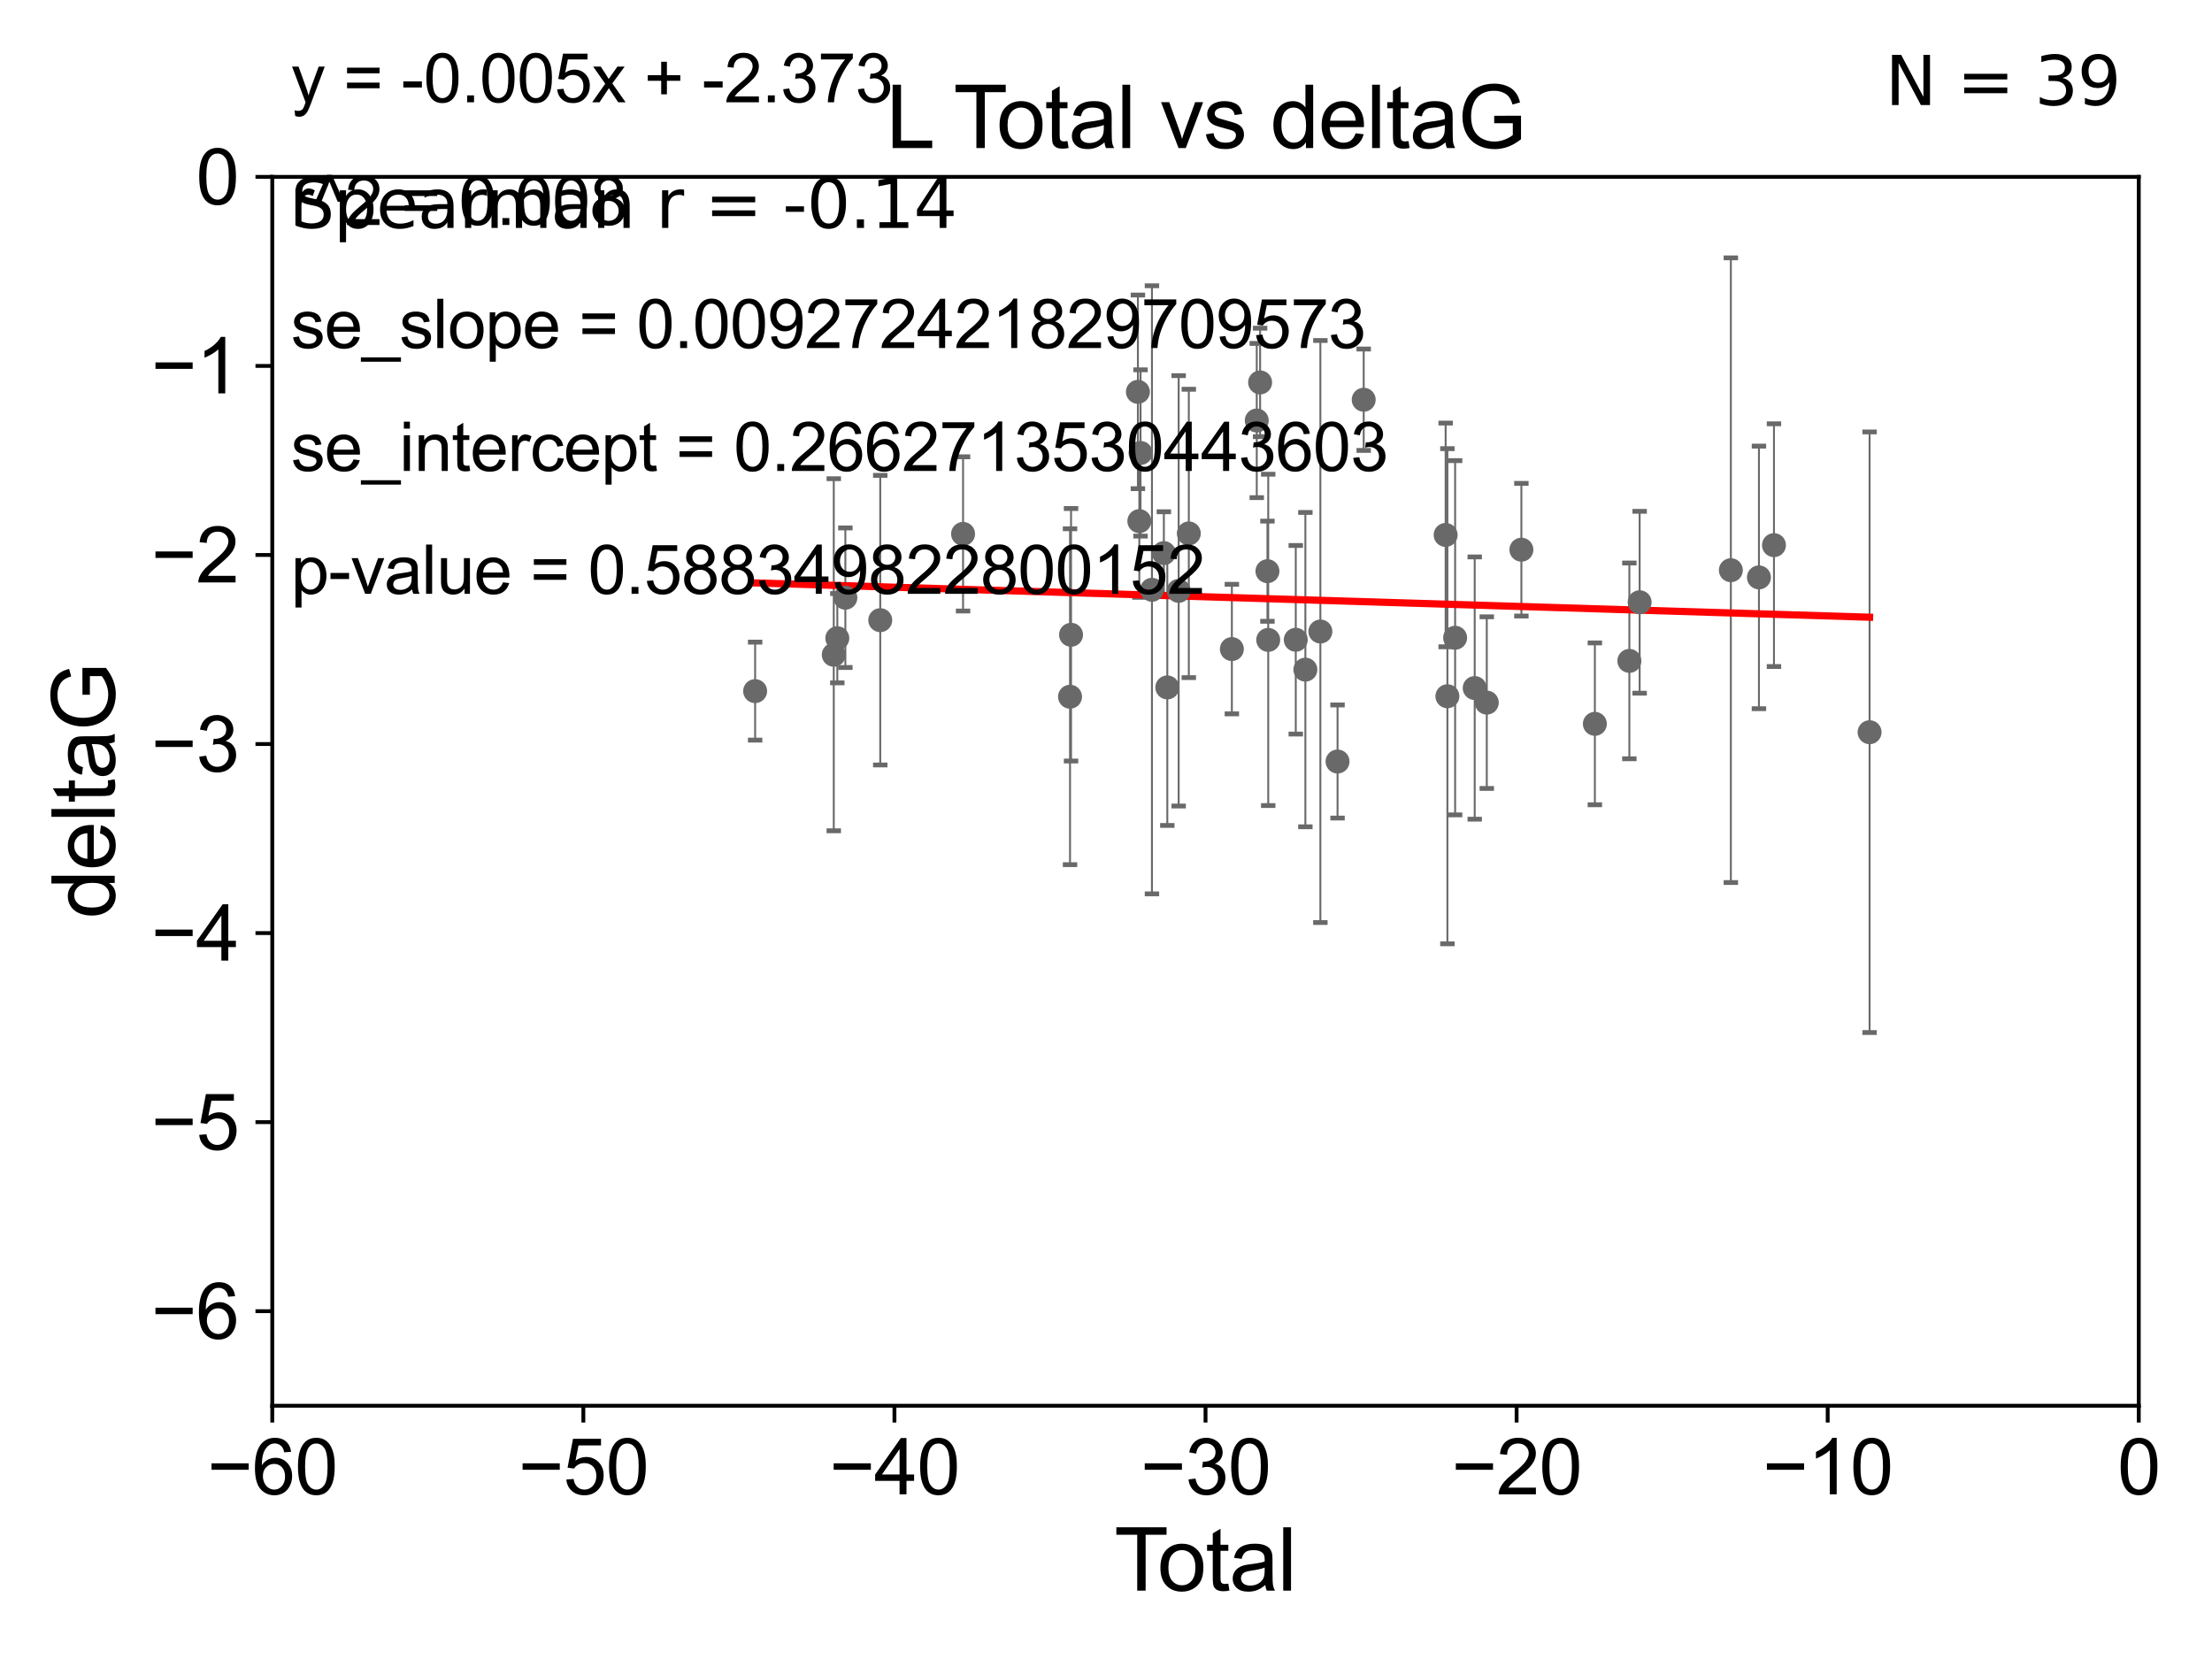 <?xml version="1.0" encoding="utf-8" standalone="no"?>
<!DOCTYPE svg PUBLIC "-//W3C//DTD SVG 1.1//EN"
  "http://www.w3.org/Graphics/SVG/1.1/DTD/svg11.dtd">
<svg xmlns:xlink="http://www.w3.org/1999/xlink" width="460.8pt" height="345.6pt" viewBox="0 0 460.8 345.6" xmlns="http://www.w3.org/2000/svg" version="1.1">
 <defs>
  <style type="text/css">*{stroke-linejoin: round; stroke-linecap: butt}</style>
 </defs>
 <g id="figure_1">
  <g id="patch_1">
   <path d="M 0 345.6 
L 460.8 345.6 
L 460.8 0 
L 0 0 
z
" style="fill: #ffffff"/>
  </g>
  <g id="axes_1">
   <g id="patch_2">
    <path d="M 56.72 292.84 
L 445.545 292.84 
L 445.545 36.842 
L 56.72 36.842 
z
" style="fill: #ffffff"/>
   </g>
   <g id="PathCollection_1">
    <defs>
     <path id="m2ae5350874" d="M 0 1.118 
C 0.297 1.118 0.581 1 0.791 0.791 
C 1 0.581 1.118 0.297 1.118 0 
C 1.118 -0.297 1 -0.581 0.791 -0.791 
C 0.581 -1 0.297 -1.118 0 -1.118 
C -0.297 -1.118 -0.581 -1 -0.791 -0.791 
C -1 -0.581 -1.118 -0.297 -1.118 0 
C -1.118 0.297 -1 0.581 -0.791 0.791 
C -0.581 1 -0.297 1.118 0 1.118 
z
" style="stroke: #696969"/>
    </defs>
    <g clip-path="url(#pb205d17ed0)">
     <use xlink:href="#m2ae5350874" x="157.308" y="143.973" style="fill: #696969; stroke: #696969"/>
     <use xlink:href="#m2ae5350874" x="173.688" y="136.396" style="fill: #696969; stroke: #696969"/>
     <use xlink:href="#m2ae5350874" x="174.428" y="132.951" style="fill: #696969; stroke: #696969"/>
     <use xlink:href="#m2ae5350874" x="176.105" y="124.516" style="fill: #696969; stroke: #696969"/>
     <use xlink:href="#m2ae5350874" x="183.372" y="129.194" style="fill: #696969; stroke: #696969"/>
     <use xlink:href="#m2ae5350874" x="200.623" y="111.222" style="fill: #696969; stroke: #696969"/>
     <use xlink:href="#m2ae5350874" x="222.907" y="145.14" style="fill: #696969; stroke: #696969"/>
     <use xlink:href="#m2ae5350874" x="223.118" y="132.235" style="fill: #696969; stroke: #696969"/>
     <use xlink:href="#m2ae5350874" x="237.045" y="81.629" style="fill: #696969; stroke: #696969"/>
     <use xlink:href="#m2ae5350874" x="237.343" y="108.561" style="fill: #696969; stroke: #696969"/>
     <use xlink:href="#m2ae5350874" x="237.594" y="94.36" style="fill: #696969; stroke: #696969"/>
     <use xlink:href="#m2ae5350874" x="239.973" y="122.865" style="fill: #696969; stroke: #696969"/>
     <use xlink:href="#m2ae5350874" x="242.452" y="115.224" style="fill: #696969; stroke: #696969"/>
     <use xlink:href="#m2ae5350874" x="243.172" y="143.203" style="fill: #696969; stroke: #696969"/>
     <use xlink:href="#m2ae5350874" x="245.537" y="123.086" style="fill: #696969; stroke: #696969"/>
     <use xlink:href="#m2ae5350874" x="247.651" y="111.123" style="fill: #696969; stroke: #696969"/>
     <use xlink:href="#m2ae5350874" x="256.621" y="135.214" style="fill: #696969; stroke: #696969"/>
     <use xlink:href="#m2ae5350874" x="261.805" y="87.602" style="fill: #696969; stroke: #696969"/>
     <use xlink:href="#m2ae5350874" x="262.505" y="79.666" style="fill: #696969; stroke: #696969"/>
     <use xlink:href="#m2ae5350874" x="264.03" y="118.992" style="fill: #696969; stroke: #696969"/>
     <use xlink:href="#m2ae5350874" x="264.194" y="133.304" style="fill: #696969; stroke: #696969"/>
     <use xlink:href="#m2ae5350874" x="269.932" y="133.276" style="fill: #696969; stroke: #696969"/>
     <use xlink:href="#m2ae5350874" x="271.934" y="139.496" style="fill: #696969; stroke: #696969"/>
     <use xlink:href="#m2ae5350874" x="275.059" y="131.555" style="fill: #696969; stroke: #696969"/>
     <use xlink:href="#m2ae5350874" x="278.635" y="158.636" style="fill: #696969; stroke: #696969"/>
     <use xlink:href="#m2ae5350874" x="284.084" y="83.271" style="fill: #696969; stroke: #696969"/>
     <use xlink:href="#m2ae5350874" x="301.154" y="111.437" style="fill: #696969; stroke: #696969"/>
     <use xlink:href="#m2ae5350874" x="301.521" y="145.041" style="fill: #696969; stroke: #696969"/>
     <use xlink:href="#m2ae5350874" x="303.131" y="132.856" style="fill: #696969; stroke: #696969"/>
     <use xlink:href="#m2ae5350874" x="307.209" y="143.333" style="fill: #696969; stroke: #696969"/>
     <use xlink:href="#m2ae5350874" x="309.726" y="146.367" style="fill: #696969; stroke: #696969"/>
     <use xlink:href="#m2ae5350874" x="316.933" y="114.51" style="fill: #696969; stroke: #696969"/>
     <use xlink:href="#m2ae5350874" x="332.239" y="150.79" style="fill: #696969; stroke: #696969"/>
     <use xlink:href="#m2ae5350874" x="339.426" y="137.675" style="fill: #696969; stroke: #696969"/>
     <use xlink:href="#m2ae5350874" x="341.568" y="125.461" style="fill: #696969; stroke: #696969"/>
     <use xlink:href="#m2ae5350874" x="360.567" y="118.783" style="fill: #696969; stroke: #696969"/>
     <use xlink:href="#m2ae5350874" x="366.421" y="120.283" style="fill: #696969; stroke: #696969"/>
     <use xlink:href="#m2ae5350874" x="369.551" y="113.563" style="fill: #696969; stroke: #696969"/>
     <use xlink:href="#m2ae5350874" x="389.47" y="152.536" style="fill: #696969; stroke: #696969"/>
    </g>
   </g>
   <g id="matplotlib.axis_1">
    <g id="xtick_1">
     <g id="line2d_1">
      <defs>
       <path id="m65d1e5fbfc" d="M 0 0 
L 0 3.5 
" style="stroke: #000000; stroke-width: 0.8"/>
      </defs>
      <g>
       <use xlink:href="#m65d1e5fbfc" x="56.72" y="292.84" style="stroke: #000000; stroke-width: 0.8"/>
      </g>
     </g>
     <g id="text_1">
      <!-- −60 -->
      <g transform="translate(43.15 311.293)scale(0.16 -0.16)">
       <defs>
        <path id="ArialMT-2212" d="M 3381 1997 
L 356 1997 
L 356 2522 
L 3381 2522 
L 3381 1997 
z
" transform="scale(0.016)"/>
        <path id="ArialMT-36" d="M 3184 3459 
L 2625 3416 
Q 2550 3747 2413 3897 
Q 2184 4138 1850 4138 
Q 1581 4138 1378 3988 
Q 1113 3794 959 3422 
Q 806 3050 800 2363 
Q 1003 2672 1297 2822 
Q 1591 2972 1913 2972 
Q 2475 2972 2870 2558 
Q 3266 2144 3266 1488 
Q 3266 1056 3080 686 
Q 2894 316 2569 119 
Q 2244 -78 1831 -78 
Q 1128 -78 684 439 
Q 241 956 241 2144 
Q 241 3472 731 4075 
Q 1159 4600 1884 4600 
Q 2425 4600 2770 4297 
Q 3116 3994 3184 3459 
z
M 888 1484 
Q 888 1194 1011 928 
Q 1134 663 1356 523 
Q 1578 384 1822 384 
Q 2178 384 2434 671 
Q 2691 959 2691 1453 
Q 2691 1928 2437 2201 
Q 2184 2475 1800 2475 
Q 1419 2475 1153 2201 
Q 888 1928 888 1484 
z
" transform="scale(0.016)"/>
        <path id="ArialMT-30" d="M 266 2259 
Q 266 3072 433 3567 
Q 600 4063 929 4331 
Q 1259 4600 1759 4600 
Q 2128 4600 2406 4451 
Q 2684 4303 2865 4023 
Q 3047 3744 3150 3342 
Q 3253 2941 3253 2259 
Q 3253 1453 3087 958 
Q 2922 463 2592 192 
Q 2263 -78 1759 -78 
Q 1097 -78 719 397 
Q 266 969 266 2259 
z
M 844 2259 
Q 844 1131 1108 757 
Q 1372 384 1759 384 
Q 2147 384 2411 759 
Q 2675 1134 2675 2259 
Q 2675 3391 2411 3762 
Q 2147 4134 1753 4134 
Q 1366 4134 1134 3806 
Q 844 3388 844 2259 
z
" transform="scale(0.016)"/>
       </defs>
       <use xlink:href="#ArialMT-2212"/>
       <use xlink:href="#ArialMT-36" x="58.398"/>
       <use xlink:href="#ArialMT-30" x="114.014"/>
      </g>
     </g>
    </g>
    <g id="xtick_2">
     <g id="line2d_2">
      <g>
       <use xlink:href="#m65d1e5fbfc" x="121.524" y="292.84" style="stroke: #000000; stroke-width: 0.8"/>
      </g>
     </g>
     <g id="text_2">
      <!-- −50 -->
      <g transform="translate(107.954 311.293)scale(0.16 -0.16)">
       <defs>
        <path id="ArialMT-35" d="M 266 1200 
L 856 1250 
Q 922 819 1161 601 
Q 1400 384 1738 384 
Q 2144 384 2425 690 
Q 2706 997 2706 1503 
Q 2706 1984 2436 2262 
Q 2166 2541 1728 2541 
Q 1456 2541 1237 2417 
Q 1019 2294 894 2097 
L 366 2166 
L 809 4519 
L 3088 4519 
L 3088 3981 
L 1259 3981 
L 1013 2750 
Q 1425 3038 1878 3038 
Q 2478 3038 2890 2622 
Q 3303 2206 3303 1553 
Q 3303 931 2941 478 
Q 2500 -78 1738 -78 
Q 1113 -78 717 272 
Q 322 622 266 1200 
z
" transform="scale(0.016)"/>
       </defs>
       <use xlink:href="#ArialMT-2212"/>
       <use xlink:href="#ArialMT-35" x="58.398"/>
       <use xlink:href="#ArialMT-30" x="114.014"/>
      </g>
     </g>
    </g>
    <g id="xtick_3">
     <g id="line2d_3">
      <g>
       <use xlink:href="#m65d1e5fbfc" x="186.328" y="292.84" style="stroke: #000000; stroke-width: 0.8"/>
      </g>
     </g>
     <g id="text_3">
      <!-- −40 -->
      <g transform="translate(172.758 311.293)scale(0.16 -0.16)">
       <defs>
        <path id="ArialMT-34" d="M 2069 0 
L 2069 1097 
L 81 1097 
L 81 1613 
L 2172 4581 
L 2631 4581 
L 2631 1613 
L 3250 1613 
L 3250 1097 
L 2631 1097 
L 2631 0 
L 2069 0 
z
M 2069 1613 
L 2069 3678 
L 634 1613 
L 2069 1613 
z
" transform="scale(0.016)"/>
       </defs>
       <use xlink:href="#ArialMT-2212"/>
       <use xlink:href="#ArialMT-34" x="58.398"/>
       <use xlink:href="#ArialMT-30" x="114.014"/>
      </g>
     </g>
    </g>
    <g id="xtick_4">
     <g id="line2d_4">
      <g>
       <use xlink:href="#m65d1e5fbfc" x="251.132" y="292.84" style="stroke: #000000; stroke-width: 0.8"/>
      </g>
     </g>
     <g id="text_4">
      <!-- −30 -->
      <g transform="translate(237.562 311.293)scale(0.16 -0.16)">
       <defs>
        <path id="ArialMT-33" d="M 269 1209 
L 831 1284 
Q 928 806 1161 595 
Q 1394 384 1728 384 
Q 2125 384 2398 659 
Q 2672 934 2672 1341 
Q 2672 1728 2419 1979 
Q 2166 2231 1775 2231 
Q 1616 2231 1378 2169 
L 1441 2663 
Q 1497 2656 1531 2656 
Q 1891 2656 2178 2843 
Q 2466 3031 2466 3422 
Q 2466 3731 2256 3934 
Q 2047 4138 1716 4138 
Q 1388 4138 1169 3931 
Q 950 3725 888 3313 
L 325 3413 
Q 428 3978 793 4289 
Q 1159 4600 1703 4600 
Q 2078 4600 2393 4439 
Q 2709 4278 2876 4000 
Q 3044 3722 3044 3409 
Q 3044 3113 2884 2869 
Q 2725 2625 2413 2481 
Q 2819 2388 3044 2092 
Q 3269 1797 3269 1353 
Q 3269 753 2831 336 
Q 2394 -81 1725 -81 
Q 1122 -81 723 278 
Q 325 638 269 1209 
z
" transform="scale(0.016)"/>
       </defs>
       <use xlink:href="#ArialMT-2212"/>
       <use xlink:href="#ArialMT-33" x="58.398"/>
       <use xlink:href="#ArialMT-30" x="114.014"/>
      </g>
     </g>
    </g>
    <g id="xtick_5">
     <g id="line2d_5">
      <g>
       <use xlink:href="#m65d1e5fbfc" x="315.937" y="292.84" style="stroke: #000000; stroke-width: 0.8"/>
      </g>
     </g>
     <g id="text_5">
      <!-- −20 -->
      <g transform="translate(302.367 311.293)scale(0.16 -0.16)">
       <defs>
        <path id="ArialMT-32" d="M 3222 541 
L 3222 0 
L 194 0 
Q 188 203 259 391 
Q 375 700 629 1000 
Q 884 1300 1366 1694 
Q 2113 2306 2375 2664 
Q 2638 3022 2638 3341 
Q 2638 3675 2398 3904 
Q 2159 4134 1775 4134 
Q 1369 4134 1125 3890 
Q 881 3647 878 3216 
L 300 3275 
Q 359 3922 746 4261 
Q 1134 4600 1788 4600 
Q 2447 4600 2831 4234 
Q 3216 3869 3216 3328 
Q 3216 3053 3103 2787 
Q 2991 2522 2730 2228 
Q 2469 1934 1863 1422 
Q 1356 997 1212 845 
Q 1069 694 975 541 
L 3222 541 
z
" transform="scale(0.016)"/>
       </defs>
       <use xlink:href="#ArialMT-2212"/>
       <use xlink:href="#ArialMT-32" x="58.398"/>
       <use xlink:href="#ArialMT-30" x="114.014"/>
      </g>
     </g>
    </g>
    <g id="xtick_6">
     <g id="line2d_6">
      <g>
       <use xlink:href="#m65d1e5fbfc" x="380.741" y="292.84" style="stroke: #000000; stroke-width: 0.8"/>
      </g>
     </g>
     <g id="text_6">
      <!-- −10 -->
      <g transform="translate(367.171 311.293)scale(0.16 -0.16)">
       <defs>
        <path id="ArialMT-31" d="M 2384 0 
L 1822 0 
L 1822 3584 
Q 1619 3391 1289 3197 
Q 959 3003 697 2906 
L 697 3450 
Q 1169 3672 1522 3987 
Q 1875 4303 2022 4600 
L 2384 4600 
L 2384 0 
z
" transform="scale(0.016)"/>
       </defs>
       <use xlink:href="#ArialMT-2212"/>
       <use xlink:href="#ArialMT-31" x="58.398"/>
       <use xlink:href="#ArialMT-30" x="114.014"/>
      </g>
     </g>
    </g>
    <g id="xtick_7">
     <g id="line2d_7">
      <g>
       <use xlink:href="#m65d1e5fbfc" x="445.545" y="292.84" style="stroke: #000000; stroke-width: 0.8"/>
      </g>
     </g>
     <g id="text_7">
      <!-- 0 -->
      <g transform="translate(441.096 311.293)scale(0.16 -0.16)">
       <use xlink:href="#ArialMT-30"/>
      </g>
     </g>
    </g>
    <g id="text_8">
     <!-- Total -->
     <g transform="translate(232.127 331.357)scale(0.18 -0.18)">
      <defs>
       <path id="ArialMT-54" d="M 1659 0 
L 1659 4041 
L 150 4041 
L 150 4581 
L 3781 4581 
L 3781 4041 
L 2266 4041 
L 2266 0 
L 1659 0 
z
" transform="scale(0.016)"/>
       <path id="ArialMT-6f" d="M 213 1659 
Q 213 2581 725 3025 
Q 1153 3394 1769 3394 
Q 2453 3394 2887 2945 
Q 3322 2497 3322 1706 
Q 3322 1066 3130 698 
Q 2938 331 2570 128 
Q 2203 -75 1769 -75 
Q 1072 -75 642 372 
Q 213 819 213 1659 
z
M 791 1659 
Q 791 1022 1069 705 
Q 1347 388 1769 388 
Q 2188 388 2466 706 
Q 2744 1025 2744 1678 
Q 2744 2294 2464 2611 
Q 2184 2928 1769 2928 
Q 1347 2928 1069 2612 
Q 791 2297 791 1659 
z
" transform="scale(0.016)"/>
       <path id="ArialMT-74" d="M 1650 503 
L 1731 6 
Q 1494 -44 1306 -44 
Q 1000 -44 831 53 
Q 663 150 594 308 
Q 525 466 525 972 
L 525 2881 
L 113 2881 
L 113 3319 
L 525 3319 
L 525 4141 
L 1084 4478 
L 1084 3319 
L 1650 3319 
L 1650 2881 
L 1084 2881 
L 1084 941 
Q 1084 700 1114 631 
Q 1144 563 1211 522 
Q 1278 481 1403 481 
Q 1497 481 1650 503 
z
" transform="scale(0.016)"/>
       <path id="ArialMT-61" d="M 2588 409 
Q 2275 144 1986 34 
Q 1697 -75 1366 -75 
Q 819 -75 525 192 
Q 231 459 231 875 
Q 231 1119 342 1320 
Q 453 1522 633 1644 
Q 813 1766 1038 1828 
Q 1203 1872 1538 1913 
Q 2219 1994 2541 2106 
Q 2544 2222 2544 2253 
Q 2544 2597 2384 2738 
Q 2169 2928 1744 2928 
Q 1347 2928 1158 2789 
Q 969 2650 878 2297 
L 328 2372 
Q 403 2725 575 2942 
Q 747 3159 1072 3276 
Q 1397 3394 1825 3394 
Q 2250 3394 2515 3294 
Q 2781 3194 2906 3042 
Q 3031 2891 3081 2659 
Q 3109 2516 3109 2141 
L 3109 1391 
Q 3109 606 3145 398 
Q 3181 191 3288 0 
L 2700 0 
Q 2613 175 2588 409 
z
M 2541 1666 
Q 2234 1541 1622 1453 
Q 1275 1403 1131 1340 
Q 988 1278 909 1158 
Q 831 1038 831 891 
Q 831 666 1001 516 
Q 1172 366 1500 366 
Q 1825 366 2078 508 
Q 2331 650 2450 897 
Q 2541 1088 2541 1459 
L 2541 1666 
z
" transform="scale(0.016)"/>
       <path id="ArialMT-6c" d="M 409 0 
L 409 4581 
L 972 4581 
L 972 0 
L 409 0 
z
" transform="scale(0.016)"/>
      </defs>
      <use xlink:href="#ArialMT-54"/>
      <use xlink:href="#ArialMT-6f" x="49.959"/>
      <use xlink:href="#ArialMT-74" x="105.574"/>
      <use xlink:href="#ArialMT-61" x="133.357"/>
      <use xlink:href="#ArialMT-6c" x="188.973"/>
     </g>
    </g>
   </g>
   <g id="matplotlib.axis_2">
    <g id="ytick_1">
     <g id="line2d_8">
      <defs>
       <path id="m0f48d503d8" d="M 0 0 
L -3.5 0 
" style="stroke: #000000; stroke-width: 0.8"/>
      </defs>
      <g>
       <use xlink:href="#m0f48d503d8" x="56.72" y="273.148" style="stroke: #000000; stroke-width: 0.8"/>
      </g>
     </g>
     <g id="text_9">
      <!-- −6 -->
      <g transform="translate(31.477 278.874)scale(0.16 -0.16)">
       <use xlink:href="#ArialMT-2212"/>
       <use xlink:href="#ArialMT-36" x="58.398"/>
      </g>
     </g>
    </g>
    <g id="ytick_2">
     <g id="line2d_9">
      <g>
       <use xlink:href="#m0f48d503d8" x="56.72" y="233.764" style="stroke: #000000; stroke-width: 0.8"/>
      </g>
     </g>
     <g id="text_10">
      <!-- −5 -->
      <g transform="translate(31.477 239.49)scale(0.16 -0.16)">
       <use xlink:href="#ArialMT-2212"/>
       <use xlink:href="#ArialMT-35" x="58.398"/>
      </g>
     </g>
    </g>
    <g id="ytick_3">
     <g id="line2d_10">
      <g>
       <use xlink:href="#m0f48d503d8" x="56.72" y="194.379" style="stroke: #000000; stroke-width: 0.8"/>
      </g>
     </g>
     <g id="text_11">
      <!-- −4 -->
      <g transform="translate(31.477 200.106)scale(0.16 -0.16)">
       <use xlink:href="#ArialMT-2212"/>
       <use xlink:href="#ArialMT-34" x="58.398"/>
      </g>
     </g>
    </g>
    <g id="ytick_4">
     <g id="line2d_11">
      <g>
       <use xlink:href="#m0f48d503d8" x="56.72" y="154.995" style="stroke: #000000; stroke-width: 0.8"/>
      </g>
     </g>
     <g id="text_12">
      <!-- −3 -->
      <g transform="translate(31.477 160.721)scale(0.16 -0.16)">
       <use xlink:href="#ArialMT-2212"/>
       <use xlink:href="#ArialMT-33" x="58.398"/>
      </g>
     </g>
    </g>
    <g id="ytick_5">
     <g id="line2d_12">
      <g>
       <use xlink:href="#m0f48d503d8" x="56.72" y="115.611" style="stroke: #000000; stroke-width: 0.8"/>
      </g>
     </g>
     <g id="text_13">
      <!-- −2 -->
      <g transform="translate(31.477 121.337)scale(0.16 -0.16)">
       <use xlink:href="#ArialMT-2212"/>
       <use xlink:href="#ArialMT-32" x="58.398"/>
      </g>
     </g>
    </g>
    <g id="ytick_6">
     <g id="line2d_13">
      <g>
       <use xlink:href="#m0f48d503d8" x="56.72" y="76.226" style="stroke: #000000; stroke-width: 0.8"/>
      </g>
     </g>
     <g id="text_14">
      <!-- −1 -->
      <g transform="translate(31.477 81.953)scale(0.16 -0.16)">
       <use xlink:href="#ArialMT-2212"/>
       <use xlink:href="#ArialMT-31" x="58.398"/>
      </g>
     </g>
    </g>
    <g id="ytick_7">
     <g id="line2d_14">
      <g>
       <use xlink:href="#m0f48d503d8" x="56.72" y="36.842" style="stroke: #000000; stroke-width: 0.8"/>
      </g>
     </g>
     <g id="text_15">
      <!-- 0 -->
      <g transform="translate(40.822 42.568)scale(0.16 -0.16)">
       <use xlink:href="#ArialMT-30"/>
      </g>
     </g>
    </g>
    <g id="text_16">
     <!-- deltaG -->
     <g transform="translate(23.9 191.356)rotate(-90)scale(0.18 -0.18)">
      <defs>
       <path id="ArialMT-64" d="M 2575 0 
L 2575 419 
Q 2259 -75 1647 -75 
Q 1250 -75 917 144 
Q 584 363 401 755 
Q 219 1147 219 1656 
Q 219 2153 384 2558 
Q 550 2963 881 3178 
Q 1213 3394 1622 3394 
Q 1922 3394 2156 3267 
Q 2391 3141 2538 2938 
L 2538 4581 
L 3097 4581 
L 3097 0 
L 2575 0 
z
M 797 1656 
Q 797 1019 1065 703 
Q 1334 388 1700 388 
Q 2069 388 2326 689 
Q 2584 991 2584 1609 
Q 2584 2291 2321 2609 
Q 2059 2928 1675 2928 
Q 1300 2928 1048 2622 
Q 797 2316 797 1656 
z
" transform="scale(0.016)"/>
       <path id="ArialMT-65" d="M 2694 1069 
L 3275 997 
Q 3138 488 2766 206 
Q 2394 -75 1816 -75 
Q 1088 -75 661 373 
Q 234 822 234 1631 
Q 234 2469 665 2931 
Q 1097 3394 1784 3394 
Q 2450 3394 2872 2941 
Q 3294 2488 3294 1666 
Q 3294 1616 3291 1516 
L 816 1516 
Q 847 969 1125 678 
Q 1403 388 1819 388 
Q 2128 388 2347 550 
Q 2566 713 2694 1069 
z
M 847 1978 
L 2700 1978 
Q 2663 2397 2488 2606 
Q 2219 2931 1791 2931 
Q 1403 2931 1139 2672 
Q 875 2413 847 1978 
z
" transform="scale(0.016)"/>
       <path id="ArialMT-47" d="M 2638 1797 
L 2638 2334 
L 4578 2338 
L 4578 638 
Q 4131 281 3656 101 
Q 3181 -78 2681 -78 
Q 2006 -78 1454 211 
Q 903 500 622 1047 
Q 341 1594 341 2269 
Q 341 2938 620 3517 
Q 900 4097 1425 4378 
Q 1950 4659 2634 4659 
Q 3131 4659 3532 4498 
Q 3934 4338 4162 4050 
Q 4391 3763 4509 3300 
L 3963 3150 
Q 3859 3500 3706 3700 
Q 3553 3900 3268 4020 
Q 2984 4141 2638 4141 
Q 2222 4141 1919 4014 
Q 1616 3888 1430 3681 
Q 1244 3475 1141 3228 
Q 966 2803 966 2306 
Q 966 1694 1177 1281 
Q 1388 869 1791 669 
Q 2194 469 2647 469 
Q 3041 469 3416 620 
Q 3791 772 3984 944 
L 3984 1797 
L 2638 1797 
z
" transform="scale(0.016)"/>
      </defs>
      <use xlink:href="#ArialMT-64"/>
      <use xlink:href="#ArialMT-65" x="55.615"/>
      <use xlink:href="#ArialMT-6c" x="111.23"/>
      <use xlink:href="#ArialMT-74" x="133.447"/>
      <use xlink:href="#ArialMT-61" x="161.23"/>
      <use xlink:href="#ArialMT-47" x="216.846"/>
     </g>
    </g>
   </g>
   <g id="LineCollection_1">
    <path d="M 157.308 154.179 
L 157.308 133.766 
" clip-path="url(#pb205d17ed0)" style="fill: none; stroke: #696969; stroke-width: 0.4"/>
    <path d="M 173.688 173.065 
L 173.688 99.727 
" clip-path="url(#pb205d17ed0)" style="fill: none; stroke: #696969; stroke-width: 0.4"/>
    <path d="M 174.428 142.255 
L 174.428 123.648 
" clip-path="url(#pb205d17ed0)" style="fill: none; stroke: #696969; stroke-width: 0.4"/>
    <path d="M 176.105 139.053 
L 176.105 109.979 
" clip-path="url(#pb205d17ed0)" style="fill: none; stroke: #696969; stroke-width: 0.4"/>
    <path d="M 183.372 159.359 
L 183.372 99.028 
" clip-path="url(#pb205d17ed0)" style="fill: none; stroke: #696969; stroke-width: 0.4"/>
    <path d="M 200.623 127.287 
L 200.623 95.157 
" clip-path="url(#pb205d17ed0)" style="fill: none; stroke: #696969; stroke-width: 0.4"/>
    <path d="M 222.907 180.126 
L 222.907 110.155 
" clip-path="url(#pb205d17ed0)" style="fill: none; stroke: #696969; stroke-width: 0.4"/>
    <path d="M 223.118 158.535 
L 223.118 105.935 
" clip-path="url(#pb205d17ed0)" style="fill: none; stroke: #696969; stroke-width: 0.4"/>
    <path d="M 237.045 101.802 
L 237.045 61.456 
" clip-path="url(#pb205d17ed0)" style="fill: none; stroke: #696969; stroke-width: 0.4"/>
    <path d="M 237.343 124.438 
L 237.343 92.683 
" clip-path="url(#pb205d17ed0)" style="fill: none; stroke: #696969; stroke-width: 0.4"/>
    <path d="M 237.594 111.683 
L 237.594 77.037 
" clip-path="url(#pb205d17ed0)" style="fill: none; stroke: #696969; stroke-width: 0.4"/>
    <path d="M 239.973 186.203 
L 239.973 59.527 
" clip-path="url(#pb205d17ed0)" style="fill: none; stroke: #696969; stroke-width: 0.4"/>
    <path d="M 242.452 123.835 
L 242.452 106.612 
" clip-path="url(#pb205d17ed0)" style="fill: none; stroke: #696969; stroke-width: 0.4"/>
    <path d="M 243.172 171.954 
L 243.172 114.452 
" clip-path="url(#pb205d17ed0)" style="fill: none; stroke: #696969; stroke-width: 0.4"/>
    <path d="M 245.537 167.912 
L 245.537 78.26 
" clip-path="url(#pb205d17ed0)" style="fill: none; stroke: #696969; stroke-width: 0.4"/>
    <path d="M 247.651 141.157 
L 247.651 81.088 
" clip-path="url(#pb205d17ed0)" style="fill: none; stroke: #696969; stroke-width: 0.4"/>
    <path d="M 256.621 148.707 
L 256.621 121.721 
" clip-path="url(#pb205d17ed0)" style="fill: none; stroke: #696969; stroke-width: 0.4"/>
    <path d="M 261.805 103.664 
L 261.805 71.541 
" clip-path="url(#pb205d17ed0)" style="fill: none; stroke: #696969; stroke-width: 0.4"/>
    <path d="M 262.505 90.961 
L 262.505 68.371 
" clip-path="url(#pb205d17ed0)" style="fill: none; stroke: #696969; stroke-width: 0.4"/>
    <path d="M 264.03 129.424 
L 264.03 108.561 
" clip-path="url(#pb205d17ed0)" style="fill: none; stroke: #696969; stroke-width: 0.4"/>
    <path d="M 264.194 167.815 
L 264.194 98.792 
" clip-path="url(#pb205d17ed0)" style="fill: none; stroke: #696969; stroke-width: 0.4"/>
    <path d="M 269.932 152.921 
L 269.932 113.631 
" clip-path="url(#pb205d17ed0)" style="fill: none; stroke: #696969; stroke-width: 0.4"/>
    <path d="M 271.934 172.237 
L 271.934 106.755 
" clip-path="url(#pb205d17ed0)" style="fill: none; stroke: #696969; stroke-width: 0.4"/>
    <path d="M 275.059 192.178 
L 275.059 70.932 
" clip-path="url(#pb205d17ed0)" style="fill: none; stroke: #696969; stroke-width: 0.4"/>
    <path d="M 278.635 170.417 
L 278.635 146.855 
" clip-path="url(#pb205d17ed0)" style="fill: none; stroke: #696969; stroke-width: 0.4"/>
    <path d="M 284.084 93.831 
L 284.084 72.71 
" clip-path="url(#pb205d17ed0)" style="fill: none; stroke: #696969; stroke-width: 0.4"/>
    <path d="M 301.154 134.737 
L 301.154 88.137 
" clip-path="url(#pb205d17ed0)" style="fill: none; stroke: #696969; stroke-width: 0.4"/>
    <path d="M 301.521 196.617 
L 301.521 93.464 
" clip-path="url(#pb205d17ed0)" style="fill: none; stroke: #696969; stroke-width: 0.4"/>
    <path d="M 303.131 169.754 
L 303.131 95.957 
" clip-path="url(#pb205d17ed0)" style="fill: none; stroke: #696969; stroke-width: 0.4"/>
    <path d="M 307.209 170.648 
L 307.209 116.019 
" clip-path="url(#pb205d17ed0)" style="fill: none; stroke: #696969; stroke-width: 0.4"/>
    <path d="M 309.726 164.244 
L 309.726 128.49 
" clip-path="url(#pb205d17ed0)" style="fill: none; stroke: #696969; stroke-width: 0.4"/>
    <path d="M 316.933 128.328 
L 316.933 100.693 
" clip-path="url(#pb205d17ed0)" style="fill: none; stroke: #696969; stroke-width: 0.4"/>
    <path d="M 332.239 167.645 
L 332.239 133.935 
" clip-path="url(#pb205d17ed0)" style="fill: none; stroke: #696969; stroke-width: 0.4"/>
    <path d="M 339.426 158.066 
L 339.426 117.284 
" clip-path="url(#pb205d17ed0)" style="fill: none; stroke: #696969; stroke-width: 0.4"/>
    <path d="M 341.568 144.399 
L 341.568 106.522 
" clip-path="url(#pb205d17ed0)" style="fill: none; stroke: #696969; stroke-width: 0.4"/>
    <path d="M 360.567 183.849 
L 360.567 53.718 
" clip-path="url(#pb205d17ed0)" style="fill: none; stroke: #696969; stroke-width: 0.4"/>
    <path d="M 366.421 147.631 
L 366.421 92.935 
" clip-path="url(#pb205d17ed0)" style="fill: none; stroke: #696969; stroke-width: 0.4"/>
    <path d="M 369.551 138.847 
L 369.551 88.279 
" clip-path="url(#pb205d17ed0)" style="fill: none; stroke: #696969; stroke-width: 0.4"/>
    <path d="M 389.47 215.092 
L 389.47 89.98 
" clip-path="url(#pb205d17ed0)" style="fill: none; stroke: #696969; stroke-width: 0.4"/>
   </g>
   <g id="line2d_15">
    <defs>
     <path id="m0dc1c8c72c" d="M 1.5 0 
L -1.5 -0 
" style="stroke: #696969"/>
    </defs>
    <g clip-path="url(#pb205d17ed0)">
     <use xlink:href="#m0dc1c8c72c" x="157.308" y="154.179" style="fill: #696969; stroke: #696969"/>
     <use xlink:href="#m0dc1c8c72c" x="173.688" y="173.065" style="fill: #696969; stroke: #696969"/>
     <use xlink:href="#m0dc1c8c72c" x="174.428" y="142.255" style="fill: #696969; stroke: #696969"/>
     <use xlink:href="#m0dc1c8c72c" x="176.105" y="139.053" style="fill: #696969; stroke: #696969"/>
     <use xlink:href="#m0dc1c8c72c" x="183.372" y="159.359" style="fill: #696969; stroke: #696969"/>
     <use xlink:href="#m0dc1c8c72c" x="200.623" y="127.287" style="fill: #696969; stroke: #696969"/>
     <use xlink:href="#m0dc1c8c72c" x="222.907" y="180.126" style="fill: #696969; stroke: #696969"/>
     <use xlink:href="#m0dc1c8c72c" x="223.118" y="158.535" style="fill: #696969; stroke: #696969"/>
     <use xlink:href="#m0dc1c8c72c" x="237.045" y="101.802" style="fill: #696969; stroke: #696969"/>
     <use xlink:href="#m0dc1c8c72c" x="237.343" y="124.438" style="fill: #696969; stroke: #696969"/>
     <use xlink:href="#m0dc1c8c72c" x="237.594" y="111.683" style="fill: #696969; stroke: #696969"/>
     <use xlink:href="#m0dc1c8c72c" x="239.973" y="186.203" style="fill: #696969; stroke: #696969"/>
     <use xlink:href="#m0dc1c8c72c" x="242.452" y="123.835" style="fill: #696969; stroke: #696969"/>
     <use xlink:href="#m0dc1c8c72c" x="243.172" y="171.954" style="fill: #696969; stroke: #696969"/>
     <use xlink:href="#m0dc1c8c72c" x="245.537" y="167.912" style="fill: #696969; stroke: #696969"/>
     <use xlink:href="#m0dc1c8c72c" x="247.651" y="141.157" style="fill: #696969; stroke: #696969"/>
     <use xlink:href="#m0dc1c8c72c" x="256.621" y="148.707" style="fill: #696969; stroke: #696969"/>
     <use xlink:href="#m0dc1c8c72c" x="261.805" y="103.664" style="fill: #696969; stroke: #696969"/>
     <use xlink:href="#m0dc1c8c72c" x="262.505" y="90.961" style="fill: #696969; stroke: #696969"/>
     <use xlink:href="#m0dc1c8c72c" x="264.03" y="129.424" style="fill: #696969; stroke: #696969"/>
     <use xlink:href="#m0dc1c8c72c" x="264.194" y="167.815" style="fill: #696969; stroke: #696969"/>
     <use xlink:href="#m0dc1c8c72c" x="269.932" y="152.921" style="fill: #696969; stroke: #696969"/>
     <use xlink:href="#m0dc1c8c72c" x="271.934" y="172.237" style="fill: #696969; stroke: #696969"/>
     <use xlink:href="#m0dc1c8c72c" x="275.059" y="192.178" style="fill: #696969; stroke: #696969"/>
     <use xlink:href="#m0dc1c8c72c" x="278.635" y="170.417" style="fill: #696969; stroke: #696969"/>
     <use xlink:href="#m0dc1c8c72c" x="284.084" y="93.831" style="fill: #696969; stroke: #696969"/>
     <use xlink:href="#m0dc1c8c72c" x="301.154" y="134.737" style="fill: #696969; stroke: #696969"/>
     <use xlink:href="#m0dc1c8c72c" x="301.521" y="196.617" style="fill: #696969; stroke: #696969"/>
     <use xlink:href="#m0dc1c8c72c" x="303.131" y="169.754" style="fill: #696969; stroke: #696969"/>
     <use xlink:href="#m0dc1c8c72c" x="307.209" y="170.648" style="fill: #696969; stroke: #696969"/>
     <use xlink:href="#m0dc1c8c72c" x="309.726" y="164.244" style="fill: #696969; stroke: #696969"/>
     <use xlink:href="#m0dc1c8c72c" x="316.933" y="128.328" style="fill: #696969; stroke: #696969"/>
     <use xlink:href="#m0dc1c8c72c" x="332.239" y="167.645" style="fill: #696969; stroke: #696969"/>
     <use xlink:href="#m0dc1c8c72c" x="339.426" y="158.066" style="fill: #696969; stroke: #696969"/>
     <use xlink:href="#m0dc1c8c72c" x="341.568" y="144.399" style="fill: #696969; stroke: #696969"/>
     <use xlink:href="#m0dc1c8c72c" x="360.567" y="183.849" style="fill: #696969; stroke: #696969"/>
     <use xlink:href="#m0dc1c8c72c" x="366.421" y="147.631" style="fill: #696969; stroke: #696969"/>
     <use xlink:href="#m0dc1c8c72c" x="369.551" y="138.847" style="fill: #696969; stroke: #696969"/>
     <use xlink:href="#m0dc1c8c72c" x="389.47" y="215.092" style="fill: #696969; stroke: #696969"/>
    </g>
   </g>
   <g id="line2d_16">
    <g clip-path="url(#pb205d17ed0)">
     <use xlink:href="#m0dc1c8c72c" x="157.308" y="133.766" style="fill: #696969; stroke: #696969"/>
     <use xlink:href="#m0dc1c8c72c" x="173.688" y="99.727" style="fill: #696969; stroke: #696969"/>
     <use xlink:href="#m0dc1c8c72c" x="174.428" y="123.648" style="fill: #696969; stroke: #696969"/>
     <use xlink:href="#m0dc1c8c72c" x="176.105" y="109.979" style="fill: #696969; stroke: #696969"/>
     <use xlink:href="#m0dc1c8c72c" x="183.372" y="99.028" style="fill: #696969; stroke: #696969"/>
     <use xlink:href="#m0dc1c8c72c" x="200.623" y="95.157" style="fill: #696969; stroke: #696969"/>
     <use xlink:href="#m0dc1c8c72c" x="222.907" y="110.155" style="fill: #696969; stroke: #696969"/>
     <use xlink:href="#m0dc1c8c72c" x="223.118" y="105.935" style="fill: #696969; stroke: #696969"/>
     <use xlink:href="#m0dc1c8c72c" x="237.045" y="61.456" style="fill: #696969; stroke: #696969"/>
     <use xlink:href="#m0dc1c8c72c" x="237.343" y="92.683" style="fill: #696969; stroke: #696969"/>
     <use xlink:href="#m0dc1c8c72c" x="237.594" y="77.037" style="fill: #696969; stroke: #696969"/>
     <use xlink:href="#m0dc1c8c72c" x="239.973" y="59.527" style="fill: #696969; stroke: #696969"/>
     <use xlink:href="#m0dc1c8c72c" x="242.452" y="106.612" style="fill: #696969; stroke: #696969"/>
     <use xlink:href="#m0dc1c8c72c" x="243.172" y="114.452" style="fill: #696969; stroke: #696969"/>
     <use xlink:href="#m0dc1c8c72c" x="245.537" y="78.26" style="fill: #696969; stroke: #696969"/>
     <use xlink:href="#m0dc1c8c72c" x="247.651" y="81.088" style="fill: #696969; stroke: #696969"/>
     <use xlink:href="#m0dc1c8c72c" x="256.621" y="121.721" style="fill: #696969; stroke: #696969"/>
     <use xlink:href="#m0dc1c8c72c" x="261.805" y="71.541" style="fill: #696969; stroke: #696969"/>
     <use xlink:href="#m0dc1c8c72c" x="262.505" y="68.371" style="fill: #696969; stroke: #696969"/>
     <use xlink:href="#m0dc1c8c72c" x="264.03" y="108.561" style="fill: #696969; stroke: #696969"/>
     <use xlink:href="#m0dc1c8c72c" x="264.194" y="98.792" style="fill: #696969; stroke: #696969"/>
     <use xlink:href="#m0dc1c8c72c" x="269.932" y="113.631" style="fill: #696969; stroke: #696969"/>
     <use xlink:href="#m0dc1c8c72c" x="271.934" y="106.755" style="fill: #696969; stroke: #696969"/>
     <use xlink:href="#m0dc1c8c72c" x="275.059" y="70.932" style="fill: #696969; stroke: #696969"/>
     <use xlink:href="#m0dc1c8c72c" x="278.635" y="146.855" style="fill: #696969; stroke: #696969"/>
     <use xlink:href="#m0dc1c8c72c" x="284.084" y="72.71" style="fill: #696969; stroke: #696969"/>
     <use xlink:href="#m0dc1c8c72c" x="301.154" y="88.137" style="fill: #696969; stroke: #696969"/>
     <use xlink:href="#m0dc1c8c72c" x="301.521" y="93.464" style="fill: #696969; stroke: #696969"/>
     <use xlink:href="#m0dc1c8c72c" x="303.131" y="95.957" style="fill: #696969; stroke: #696969"/>
     <use xlink:href="#m0dc1c8c72c" x="307.209" y="116.019" style="fill: #696969; stroke: #696969"/>
     <use xlink:href="#m0dc1c8c72c" x="309.726" y="128.49" style="fill: #696969; stroke: #696969"/>
     <use xlink:href="#m0dc1c8c72c" x="316.933" y="100.693" style="fill: #696969; stroke: #696969"/>
     <use xlink:href="#m0dc1c8c72c" x="332.239" y="133.935" style="fill: #696969; stroke: #696969"/>
     <use xlink:href="#m0dc1c8c72c" x="339.426" y="117.284" style="fill: #696969; stroke: #696969"/>
     <use xlink:href="#m0dc1c8c72c" x="341.568" y="106.522" style="fill: #696969; stroke: #696969"/>
     <use xlink:href="#m0dc1c8c72c" x="360.567" y="53.718" style="fill: #696969; stroke: #696969"/>
     <use xlink:href="#m0dc1c8c72c" x="366.421" y="92.935" style="fill: #696969; stroke: #696969"/>
     <use xlink:href="#m0dc1c8c72c" x="369.551" y="88.279" style="fill: #696969; stroke: #696969"/>
     <use xlink:href="#m0dc1c8c72c" x="389.47" y="89.98" style="fill: #696969; stroke: #696969"/>
    </g>
   </g>
   <g id="line2d_17">
    <path d="M 157.308 121.434 
L 173.688 121.938 
L 174.428 121.961 
L 176.105 122.013 
L 183.372 122.236 
L 200.623 122.767 
L 222.907 123.453 
L 223.118 123.459 
L 237.045 123.888 
L 237.343 123.897 
L 237.594 123.905 
L 239.973 123.978 
L 242.452 124.054 
L 243.172 124.076 
L 245.537 124.149 
L 247.651 124.214 
L 256.621 124.49 
L 261.805 124.65 
L 262.505 124.671 
L 264.03 124.718 
L 264.194 124.723 
L 269.932 124.9 
L 271.934 124.961 
L 275.059 125.057 
L 278.635 125.167 
L 284.084 125.335 
L 301.154 125.86 
L 301.521 125.872 
L 303.131 125.921 
L 307.209 126.047 
L 309.726 126.124 
L 316.933 126.346 
L 332.239 126.817 
L 339.426 127.038 
L 341.568 127.104 
L 360.567 127.688 
L 366.421 127.868 
L 369.551 127.965 
L 389.47 128.578 
" clip-path="url(#pb205d17ed0)" style="fill: none; stroke: #ff0000; stroke-width: 1.5; stroke-linecap: square"/>
   </g>
   <g id="line2d_18">
    <defs>
     <path id="md81e3ebe7e" d="M 0 2 
C 0.53 2 1.039 1.789 1.414 1.414 
C 1.789 1.039 2 0.53 2 0 
C 2 -0.53 1.789 -1.039 1.414 -1.414 
C 1.039 -1.789 0.53 -2 0 -2 
C -0.53 -2 -1.039 -1.789 -1.414 -1.414 
C -1.789 -1.039 -2 -0.53 -2 0 
C -2 0.53 -1.789 1.039 -1.414 1.414 
C -1.039 1.789 -0.53 2 0 2 
z
" style="stroke: #696969"/>
    </defs>
    <g clip-path="url(#pb205d17ed0)">
     <use xlink:href="#md81e3ebe7e" x="157.308" y="143.973" style="fill: #696969; stroke: #696969"/>
     <use xlink:href="#md81e3ebe7e" x="173.688" y="136.396" style="fill: #696969; stroke: #696969"/>
     <use xlink:href="#md81e3ebe7e" x="174.428" y="132.951" style="fill: #696969; stroke: #696969"/>
     <use xlink:href="#md81e3ebe7e" x="176.105" y="124.516" style="fill: #696969; stroke: #696969"/>
     <use xlink:href="#md81e3ebe7e" x="183.372" y="129.194" style="fill: #696969; stroke: #696969"/>
     <use xlink:href="#md81e3ebe7e" x="200.623" y="111.222" style="fill: #696969; stroke: #696969"/>
     <use xlink:href="#md81e3ebe7e" x="222.907" y="145.14" style="fill: #696969; stroke: #696969"/>
     <use xlink:href="#md81e3ebe7e" x="223.118" y="132.235" style="fill: #696969; stroke: #696969"/>
     <use xlink:href="#md81e3ebe7e" x="237.045" y="81.629" style="fill: #696969; stroke: #696969"/>
     <use xlink:href="#md81e3ebe7e" x="237.343" y="108.561" style="fill: #696969; stroke: #696969"/>
     <use xlink:href="#md81e3ebe7e" x="237.594" y="94.36" style="fill: #696969; stroke: #696969"/>
     <use xlink:href="#md81e3ebe7e" x="239.973" y="122.865" style="fill: #696969; stroke: #696969"/>
     <use xlink:href="#md81e3ebe7e" x="242.452" y="115.224" style="fill: #696969; stroke: #696969"/>
     <use xlink:href="#md81e3ebe7e" x="243.172" y="143.203" style="fill: #696969; stroke: #696969"/>
     <use xlink:href="#md81e3ebe7e" x="245.537" y="123.086" style="fill: #696969; stroke: #696969"/>
     <use xlink:href="#md81e3ebe7e" x="247.651" y="111.123" style="fill: #696969; stroke: #696969"/>
     <use xlink:href="#md81e3ebe7e" x="256.621" y="135.214" style="fill: #696969; stroke: #696969"/>
     <use xlink:href="#md81e3ebe7e" x="261.805" y="87.602" style="fill: #696969; stroke: #696969"/>
     <use xlink:href="#md81e3ebe7e" x="262.505" y="79.666" style="fill: #696969; stroke: #696969"/>
     <use xlink:href="#md81e3ebe7e" x="264.03" y="118.992" style="fill: #696969; stroke: #696969"/>
     <use xlink:href="#md81e3ebe7e" x="264.194" y="133.304" style="fill: #696969; stroke: #696969"/>
     <use xlink:href="#md81e3ebe7e" x="269.932" y="133.276" style="fill: #696969; stroke: #696969"/>
     <use xlink:href="#md81e3ebe7e" x="271.934" y="139.496" style="fill: #696969; stroke: #696969"/>
     <use xlink:href="#md81e3ebe7e" x="275.059" y="131.555" style="fill: #696969; stroke: #696969"/>
     <use xlink:href="#md81e3ebe7e" x="278.635" y="158.636" style="fill: #696969; stroke: #696969"/>
     <use xlink:href="#md81e3ebe7e" x="284.084" y="83.271" style="fill: #696969; stroke: #696969"/>
     <use xlink:href="#md81e3ebe7e" x="301.154" y="111.437" style="fill: #696969; stroke: #696969"/>
     <use xlink:href="#md81e3ebe7e" x="301.521" y="145.041" style="fill: #696969; stroke: #696969"/>
     <use xlink:href="#md81e3ebe7e" x="303.131" y="132.856" style="fill: #696969; stroke: #696969"/>
     <use xlink:href="#md81e3ebe7e" x="307.209" y="143.333" style="fill: #696969; stroke: #696969"/>
     <use xlink:href="#md81e3ebe7e" x="309.726" y="146.367" style="fill: #696969; stroke: #696969"/>
     <use xlink:href="#md81e3ebe7e" x="316.933" y="114.51" style="fill: #696969; stroke: #696969"/>
     <use xlink:href="#md81e3ebe7e" x="332.239" y="150.79" style="fill: #696969; stroke: #696969"/>
     <use xlink:href="#md81e3ebe7e" x="339.426" y="137.675" style="fill: #696969; stroke: #696969"/>
     <use xlink:href="#md81e3ebe7e" x="341.568" y="125.461" style="fill: #696969; stroke: #696969"/>
     <use xlink:href="#md81e3ebe7e" x="360.567" y="118.783" style="fill: #696969; stroke: #696969"/>
     <use xlink:href="#md81e3ebe7e" x="366.421" y="120.283" style="fill: #696969; stroke: #696969"/>
     <use xlink:href="#md81e3ebe7e" x="369.551" y="113.563" style="fill: #696969; stroke: #696969"/>
     <use xlink:href="#md81e3ebe7e" x="389.47" y="152.536" style="fill: #696969; stroke: #696969"/>
    </g>
   </g>
   <g id="patch_3">
    <path d="M 56.72 292.84 
L 56.72 36.842 
" style="fill: none; stroke: #000000; stroke-width: 0.8; stroke-linejoin: miter; stroke-linecap: square"/>
   </g>
   <g id="patch_4">
    <path d="M 445.545 292.84 
L 445.545 36.842 
" style="fill: none; stroke: #000000; stroke-width: 0.8; stroke-linejoin: miter; stroke-linecap: square"/>
   </g>
   <g id="patch_5">
    <path d="M 56.72 292.84 
L 445.545 292.84 
" style="fill: none; stroke: #000000; stroke-width: 0.8; stroke-linejoin: miter; stroke-linecap: square"/>
   </g>
   <g id="patch_6">
    <path d="M 56.72 36.842 
L 445.545 36.842 
" style="fill: none; stroke: #000000; stroke-width: 0.8; stroke-linejoin: miter; stroke-linecap: square"/>
   </g>
   <g id="text_17">
    <!-- N = 39 -->
    <g transform="translate(392.738 21.88)scale(0.14 -0.14)">
     <defs>
      <path id="DejaVuSans-4e" d="M 628 4666 
L 1478 4666 
L 3547 763 
L 3547 4666 
L 4159 4666 
L 4159 0 
L 3309 0 
L 1241 3903 
L 1241 0 
L 628 0 
L 628 4666 
z
" transform="scale(0.016)"/>
      <path id="DejaVuSans-20" transform="scale(0.016)"/>
      <path id="DejaVuSans-3d" d="M 678 2906 
L 4684 2906 
L 4684 2381 
L 678 2381 
L 678 2906 
z
M 678 1631 
L 4684 1631 
L 4684 1100 
L 678 1100 
L 678 1631 
z
" transform="scale(0.016)"/>
      <path id="DejaVuSans-33" d="M 2597 2516 
Q 3050 2419 3304 2112 
Q 3559 1806 3559 1356 
Q 3559 666 3084 287 
Q 2609 -91 1734 -91 
Q 1441 -91 1130 -33 
Q 819 25 488 141 
L 488 750 
Q 750 597 1062 519 
Q 1375 441 1716 441 
Q 2309 441 2620 675 
Q 2931 909 2931 1356 
Q 2931 1769 2642 2001 
Q 2353 2234 1838 2234 
L 1294 2234 
L 1294 2753 
L 1863 2753 
Q 2328 2753 2575 2939 
Q 2822 3125 2822 3475 
Q 2822 3834 2567 4026 
Q 2313 4219 1838 4219 
Q 1578 4219 1281 4162 
Q 984 4106 628 3988 
L 628 4550 
Q 988 4650 1302 4700 
Q 1616 4750 1894 4750 
Q 2613 4750 3031 4423 
Q 3450 4097 3450 3541 
Q 3450 3153 3228 2886 
Q 3006 2619 2597 2516 
z
" transform="scale(0.016)"/>
      <path id="DejaVuSans-39" d="M 703 97 
L 703 672 
Q 941 559 1184 500 
Q 1428 441 1663 441 
Q 2288 441 2617 861 
Q 2947 1281 2994 2138 
Q 2813 1869 2534 1725 
Q 2256 1581 1919 1581 
Q 1219 1581 811 2004 
Q 403 2428 403 3163 
Q 403 3881 828 4315 
Q 1253 4750 1959 4750 
Q 2769 4750 3195 4129 
Q 3622 3509 3622 2328 
Q 3622 1225 3098 567 
Q 2575 -91 1691 -91 
Q 1453 -91 1209 -44 
Q 966 3 703 97 
z
M 1959 2075 
Q 2384 2075 2632 2365 
Q 2881 2656 2881 3163 
Q 2881 3666 2632 3958 
Q 2384 4250 1959 4250 
Q 1534 4250 1286 3958 
Q 1038 3666 1038 3163 
Q 1038 2656 1286 2365 
Q 1534 2075 1959 2075 
z
" transform="scale(0.016)"/>
     </defs>
     <use xlink:href="#DejaVuSans-4e"/>
     <use xlink:href="#DejaVuSans-20" x="74.805"/>
     <use xlink:href="#DejaVuSans-3d" x="106.592"/>
     <use xlink:href="#DejaVuSans-20" x="190.381"/>
     <use xlink:href="#DejaVuSans-33" x="222.168"/>
     <use xlink:href="#DejaVuSans-39" x="285.791"/>
    </g>
   </g>
   <g id="text_18">
    <!-- Spearman r = -0.14 -->
    <g transform="translate(60.608 47.48)scale(0.14 -0.14)">
     <defs>
      <path id="DejaVuSans-53" d="M 3425 4513 
L 3425 3897 
Q 3066 4069 2747 4153 
Q 2428 4238 2131 4238 
Q 1616 4238 1336 4038 
Q 1056 3838 1056 3469 
Q 1056 3159 1242 3001 
Q 1428 2844 1947 2747 
L 2328 2669 
Q 3034 2534 3370 2195 
Q 3706 1856 3706 1288 
Q 3706 609 3251 259 
Q 2797 -91 1919 -91 
Q 1588 -91 1214 -16 
Q 841 59 441 206 
L 441 856 
Q 825 641 1194 531 
Q 1563 422 1919 422 
Q 2459 422 2753 634 
Q 3047 847 3047 1241 
Q 3047 1584 2836 1778 
Q 2625 1972 2144 2069 
L 1759 2144 
Q 1053 2284 737 2584 
Q 422 2884 422 3419 
Q 422 4038 858 4394 
Q 1294 4750 2059 4750 
Q 2388 4750 2728 4690 
Q 3069 4631 3425 4513 
z
" transform="scale(0.016)"/>
      <path id="DejaVuSans-70" d="M 1159 525 
L 1159 -1331 
L 581 -1331 
L 581 3500 
L 1159 3500 
L 1159 2969 
Q 1341 3281 1617 3432 
Q 1894 3584 2278 3584 
Q 2916 3584 3314 3078 
Q 3713 2572 3713 1747 
Q 3713 922 3314 415 
Q 2916 -91 2278 -91 
Q 1894 -91 1617 61 
Q 1341 213 1159 525 
z
M 3116 1747 
Q 3116 2381 2855 2742 
Q 2594 3103 2138 3103 
Q 1681 3103 1420 2742 
Q 1159 2381 1159 1747 
Q 1159 1113 1420 752 
Q 1681 391 2138 391 
Q 2594 391 2855 752 
Q 3116 1113 3116 1747 
z
" transform="scale(0.016)"/>
      <path id="DejaVuSans-65" d="M 3597 1894 
L 3597 1613 
L 953 1613 
Q 991 1019 1311 708 
Q 1631 397 2203 397 
Q 2534 397 2845 478 
Q 3156 559 3463 722 
L 3463 178 
Q 3153 47 2828 -22 
Q 2503 -91 2169 -91 
Q 1331 -91 842 396 
Q 353 884 353 1716 
Q 353 2575 817 3079 
Q 1281 3584 2069 3584 
Q 2775 3584 3186 3129 
Q 3597 2675 3597 1894 
z
M 3022 2063 
Q 3016 2534 2758 2815 
Q 2500 3097 2075 3097 
Q 1594 3097 1305 2825 
Q 1016 2553 972 2059 
L 3022 2063 
z
" transform="scale(0.016)"/>
      <path id="DejaVuSans-61" d="M 2194 1759 
Q 1497 1759 1228 1600 
Q 959 1441 959 1056 
Q 959 750 1161 570 
Q 1363 391 1709 391 
Q 2188 391 2477 730 
Q 2766 1069 2766 1631 
L 2766 1759 
L 2194 1759 
z
M 3341 1997 
L 3341 0 
L 2766 0 
L 2766 531 
Q 2569 213 2275 61 
Q 1981 -91 1556 -91 
Q 1019 -91 701 211 
Q 384 513 384 1019 
Q 384 1609 779 1909 
Q 1175 2209 1959 2209 
L 2766 2209 
L 2766 2266 
Q 2766 2663 2505 2880 
Q 2244 3097 1772 3097 
Q 1472 3097 1187 3025 
Q 903 2953 641 2809 
L 641 3341 
Q 956 3463 1253 3523 
Q 1550 3584 1831 3584 
Q 2591 3584 2966 3190 
Q 3341 2797 3341 1997 
z
" transform="scale(0.016)"/>
      <path id="DejaVuSans-72" d="M 2631 2963 
Q 2534 3019 2420 3045 
Q 2306 3072 2169 3072 
Q 1681 3072 1420 2755 
Q 1159 2438 1159 1844 
L 1159 0 
L 581 0 
L 581 3500 
L 1159 3500 
L 1159 2956 
Q 1341 3275 1631 3429 
Q 1922 3584 2338 3584 
Q 2397 3584 2469 3576 
Q 2541 3569 2628 3553 
L 2631 2963 
z
" transform="scale(0.016)"/>
      <path id="DejaVuSans-6d" d="M 3328 2828 
Q 3544 3216 3844 3400 
Q 4144 3584 4550 3584 
Q 5097 3584 5394 3201 
Q 5691 2819 5691 2113 
L 5691 0 
L 5113 0 
L 5113 2094 
Q 5113 2597 4934 2840 
Q 4756 3084 4391 3084 
Q 3944 3084 3684 2787 
Q 3425 2491 3425 1978 
L 3425 0 
L 2847 0 
L 2847 2094 
Q 2847 2600 2669 2842 
Q 2491 3084 2119 3084 
Q 1678 3084 1418 2786 
Q 1159 2488 1159 1978 
L 1159 0 
L 581 0 
L 581 3500 
L 1159 3500 
L 1159 2956 
Q 1356 3278 1631 3431 
Q 1906 3584 2284 3584 
Q 2666 3584 2933 3390 
Q 3200 3197 3328 2828 
z
" transform="scale(0.016)"/>
      <path id="DejaVuSans-6e" d="M 3513 2113 
L 3513 0 
L 2938 0 
L 2938 2094 
Q 2938 2591 2744 2837 
Q 2550 3084 2163 3084 
Q 1697 3084 1428 2787 
Q 1159 2491 1159 1978 
L 1159 0 
L 581 0 
L 581 3500 
L 1159 3500 
L 1159 2956 
Q 1366 3272 1645 3428 
Q 1925 3584 2291 3584 
Q 2894 3584 3203 3211 
Q 3513 2838 3513 2113 
z
" transform="scale(0.016)"/>
      <path id="DejaVuSans-2d" d="M 313 2009 
L 1997 2009 
L 1997 1497 
L 313 1497 
L 313 2009 
z
" transform="scale(0.016)"/>
      <path id="DejaVuSans-30" d="M 2034 4250 
Q 1547 4250 1301 3770 
Q 1056 3291 1056 2328 
Q 1056 1369 1301 889 
Q 1547 409 2034 409 
Q 2525 409 2770 889 
Q 3016 1369 3016 2328 
Q 3016 3291 2770 3770 
Q 2525 4250 2034 4250 
z
M 2034 4750 
Q 2819 4750 3233 4129 
Q 3647 3509 3647 2328 
Q 3647 1150 3233 529 
Q 2819 -91 2034 -91 
Q 1250 -91 836 529 
Q 422 1150 422 2328 
Q 422 3509 836 4129 
Q 1250 4750 2034 4750 
z
" transform="scale(0.016)"/>
      <path id="DejaVuSans-2e" d="M 684 794 
L 1344 794 
L 1344 0 
L 684 0 
L 684 794 
z
" transform="scale(0.016)"/>
      <path id="DejaVuSans-31" d="M 794 531 
L 1825 531 
L 1825 4091 
L 703 3866 
L 703 4441 
L 1819 4666 
L 2450 4666 
L 2450 531 
L 3481 531 
L 3481 0 
L 794 0 
L 794 531 
z
" transform="scale(0.016)"/>
      <path id="DejaVuSans-34" d="M 2419 4116 
L 825 1625 
L 2419 1625 
L 2419 4116 
z
M 2253 4666 
L 3047 4666 
L 3047 1625 
L 3713 1625 
L 3713 1100 
L 3047 1100 
L 3047 0 
L 2419 0 
L 2419 1100 
L 313 1100 
L 313 1709 
L 2253 4666 
z
" transform="scale(0.016)"/>
     </defs>
     <use xlink:href="#DejaVuSans-53"/>
     <use xlink:href="#DejaVuSans-70" x="63.477"/>
     <use xlink:href="#DejaVuSans-65" x="126.953"/>
     <use xlink:href="#DejaVuSans-61" x="188.477"/>
     <use xlink:href="#DejaVuSans-72" x="249.756"/>
     <use xlink:href="#DejaVuSans-6d" x="289.119"/>
     <use xlink:href="#DejaVuSans-61" x="386.531"/>
     <use xlink:href="#DejaVuSans-6e" x="447.811"/>
     <use xlink:href="#DejaVuSans-20" x="511.189"/>
     <use xlink:href="#DejaVuSans-72" x="542.977"/>
     <use xlink:href="#DejaVuSans-20" x="584.09"/>
     <use xlink:href="#DejaVuSans-3d" x="615.877"/>
     <use xlink:href="#DejaVuSans-20" x="699.666"/>
     <use xlink:href="#DejaVuSans-2d" x="731.453"/>
     <use xlink:href="#DejaVuSans-30" x="767.537"/>
     <use xlink:href="#DejaVuSans-2e" x="831.16"/>
     <use xlink:href="#DejaVuSans-31" x="862.947"/>
     <use xlink:href="#DejaVuSans-34" x="926.57"/>
    </g>
   </g>
   <g id="text_19">
    <!-- r^2 = 0.008 -->
    <g transform="translate(60.608 46.863)scale(0.14 -0.14)">
     <defs>
      <path id="ArialMT-72" d="M 416 0 
L 416 3319 
L 922 3319 
L 922 2816 
Q 1116 3169 1280 3281 
Q 1444 3394 1641 3394 
Q 1925 3394 2219 3213 
L 2025 2691 
Q 1819 2813 1613 2813 
Q 1428 2813 1281 2702 
Q 1134 2591 1072 2394 
Q 978 2094 978 1738 
L 978 0 
L 416 0 
z
" transform="scale(0.016)"/>
      <path id="ArialMT-5e" d="M 747 2156 
L 169 2156 
L 1272 4659 
L 1725 4659 
L 2834 2156 
L 2269 2156 
L 1497 4022 
L 747 2156 
z
" transform="scale(0.016)"/>
      <path id="ArialMT-20" transform="scale(0.016)"/>
      <path id="ArialMT-3d" d="M 3381 2694 
L 356 2694 
L 356 3219 
L 3381 3219 
L 3381 2694 
z
M 3381 1303 
L 356 1303 
L 356 1828 
L 3381 1828 
L 3381 1303 
z
" transform="scale(0.016)"/>
      <path id="ArialMT-2e" d="M 581 0 
L 581 641 
L 1222 641 
L 1222 0 
L 581 0 
z
" transform="scale(0.016)"/>
      <path id="ArialMT-38" d="M 1131 2484 
Q 781 2613 612 2850 
Q 444 3088 444 3419 
Q 444 3919 803 4259 
Q 1163 4600 1759 4600 
Q 2359 4600 2725 4251 
Q 3091 3903 3091 3403 
Q 3091 3084 2923 2848 
Q 2756 2613 2416 2484 
Q 2838 2347 3058 2040 
Q 3278 1734 3278 1309 
Q 3278 722 2862 322 
Q 2447 -78 1769 -78 
Q 1091 -78 675 323 
Q 259 725 259 1325 
Q 259 1772 486 2073 
Q 713 2375 1131 2484 
z
M 1019 3438 
Q 1019 3113 1228 2906 
Q 1438 2700 1772 2700 
Q 2097 2700 2305 2904 
Q 2513 3109 2513 3406 
Q 2513 3716 2298 3927 
Q 2084 4138 1766 4138 
Q 1444 4138 1231 3931 
Q 1019 3725 1019 3438 
z
M 838 1322 
Q 838 1081 952 856 
Q 1066 631 1291 507 
Q 1516 384 1775 384 
Q 2178 384 2440 643 
Q 2703 903 2703 1303 
Q 2703 1709 2433 1975 
Q 2163 2241 1756 2241 
Q 1359 2241 1098 1978 
Q 838 1716 838 1322 
z
" transform="scale(0.016)"/>
     </defs>
     <use xlink:href="#ArialMT-72"/>
     <use xlink:href="#ArialMT-5e" x="33.301"/>
     <use xlink:href="#ArialMT-32" x="80.225"/>
     <use xlink:href="#ArialMT-20" x="135.84"/>
     <use xlink:href="#ArialMT-3d" x="163.623"/>
     <use xlink:href="#ArialMT-20" x="222.021"/>
     <use xlink:href="#ArialMT-30" x="249.805"/>
     <use xlink:href="#ArialMT-2e" x="305.42"/>
     <use xlink:href="#ArialMT-30" x="333.203"/>
     <use xlink:href="#ArialMT-30" x="388.818"/>
     <use xlink:href="#ArialMT-38" x="444.434"/>
    </g>
   </g>
   <g id="text_20">
    <!-- y = -0.005x + -2.373 -->
    <g transform="translate(60.608 21.305)scale(0.14 -0.14)">
     <defs>
      <path id="ArialMT-79" d="M 397 -1278 
L 334 -750 
Q 519 -800 656 -800 
Q 844 -800 956 -737 
Q 1069 -675 1141 -563 
Q 1194 -478 1313 -144 
Q 1328 -97 1363 -6 
L 103 3319 
L 709 3319 
L 1400 1397 
Q 1534 1031 1641 628 
Q 1738 1016 1872 1384 
L 2581 3319 
L 3144 3319 
L 1881 -56 
Q 1678 -603 1566 -809 
Q 1416 -1088 1222 -1217 
Q 1028 -1347 759 -1347 
Q 597 -1347 397 -1278 
z
" transform="scale(0.016)"/>
      <path id="ArialMT-2d" d="M 203 1375 
L 203 1941 
L 1931 1941 
L 1931 1375 
L 203 1375 
z
" transform="scale(0.016)"/>
      <path id="ArialMT-78" d="M 47 0 
L 1259 1725 
L 138 3319 
L 841 3319 
L 1350 2541 
Q 1494 2319 1581 2169 
Q 1719 2375 1834 2534 
L 2394 3319 
L 3066 3319 
L 1919 1756 
L 3153 0 
L 2463 0 
L 1781 1031 
L 1600 1309 
L 728 0 
L 47 0 
z
" transform="scale(0.016)"/>
      <path id="ArialMT-2b" d="M 1603 741 
L 1603 1997 
L 356 1997 
L 356 2522 
L 1603 2522 
L 1603 3769 
L 2134 3769 
L 2134 2522 
L 3381 2522 
L 3381 1997 
L 2134 1997 
L 2134 741 
L 1603 741 
z
" transform="scale(0.016)"/>
      <path id="ArialMT-37" d="M 303 3981 
L 303 4522 
L 3269 4522 
L 3269 4084 
Q 2831 3619 2401 2847 
Q 1972 2075 1738 1259 
Q 1569 684 1522 0 
L 944 0 
Q 953 541 1156 1306 
Q 1359 2072 1739 2783 
Q 2119 3494 2547 3981 
L 303 3981 
z
" transform="scale(0.016)"/>
     </defs>
     <use xlink:href="#ArialMT-79"/>
     <use xlink:href="#ArialMT-20" x="50"/>
     <use xlink:href="#ArialMT-3d" x="77.783"/>
     <use xlink:href="#ArialMT-20" x="136.182"/>
     <use xlink:href="#ArialMT-2d" x="163.965"/>
     <use xlink:href="#ArialMT-30" x="197.266"/>
     <use xlink:href="#ArialMT-2e" x="252.881"/>
     <use xlink:href="#ArialMT-30" x="280.664"/>
     <use xlink:href="#ArialMT-30" x="336.279"/>
     <use xlink:href="#ArialMT-35" x="391.895"/>
     <use xlink:href="#ArialMT-78" x="447.51"/>
     <use xlink:href="#ArialMT-20" x="497.51"/>
     <use xlink:href="#ArialMT-2b" x="525.293"/>
     <use xlink:href="#ArialMT-20" x="583.691"/>
     <use xlink:href="#ArialMT-2d" x="611.475"/>
     <use xlink:href="#ArialMT-32" x="644.775"/>
     <use xlink:href="#ArialMT-2e" x="700.391"/>
     <use xlink:href="#ArialMT-33" x="728.174"/>
     <use xlink:href="#ArialMT-37" x="783.789"/>
     <use xlink:href="#ArialMT-33" x="839.404"/>
    </g>
   </g>
   <g id="text_21">
    <!-- se_slope = 0.009272421829709573 -->
    <g transform="translate(60.608 72.504)scale(0.14 -0.14)">
     <defs>
      <path id="ArialMT-73" d="M 197 991 
L 753 1078 
Q 800 744 1014 566 
Q 1228 388 1613 388 
Q 2000 388 2187 545 
Q 2375 703 2375 916 
Q 2375 1106 2209 1216 
Q 2094 1291 1634 1406 
Q 1016 1563 777 1677 
Q 538 1791 414 1992 
Q 291 2194 291 2438 
Q 291 2659 392 2848 
Q 494 3038 669 3163 
Q 800 3259 1026 3326 
Q 1253 3394 1513 3394 
Q 1903 3394 2198 3281 
Q 2494 3169 2634 2976 
Q 2775 2784 2828 2463 
L 2278 2388 
Q 2241 2644 2061 2787 
Q 1881 2931 1553 2931 
Q 1166 2931 1000 2803 
Q 834 2675 834 2503 
Q 834 2394 903 2306 
Q 972 2216 1119 2156 
Q 1203 2125 1616 2013 
Q 2213 1853 2448 1751 
Q 2684 1650 2818 1456 
Q 2953 1263 2953 975 
Q 2953 694 2789 445 
Q 2625 197 2315 61 
Q 2006 -75 1616 -75 
Q 969 -75 630 194 
Q 291 463 197 991 
z
" transform="scale(0.016)"/>
      <path id="ArialMT-5f" d="M -97 -1272 
L -97 -866 
L 3631 -866 
L 3631 -1272 
L -97 -1272 
z
" transform="scale(0.016)"/>
      <path id="ArialMT-70" d="M 422 -1272 
L 422 3319 
L 934 3319 
L 934 2888 
Q 1116 3141 1344 3267 
Q 1572 3394 1897 3394 
Q 2322 3394 2647 3175 
Q 2972 2956 3137 2557 
Q 3303 2159 3303 1684 
Q 3303 1175 3120 767 
Q 2938 359 2589 142 
Q 2241 -75 1856 -75 
Q 1575 -75 1351 44 
Q 1128 163 984 344 
L 984 -1272 
L 422 -1272 
z
M 931 1641 
Q 931 1000 1190 694 
Q 1450 388 1819 388 
Q 2194 388 2461 705 
Q 2728 1022 2728 1688 
Q 2728 2322 2467 2637 
Q 2206 2953 1844 2953 
Q 1484 2953 1207 2617 
Q 931 2281 931 1641 
z
" transform="scale(0.016)"/>
      <path id="ArialMT-39" d="M 350 1059 
L 891 1109 
Q 959 728 1153 556 
Q 1347 384 1650 384 
Q 1909 384 2104 503 
Q 2300 622 2425 820 
Q 2550 1019 2634 1356 
Q 2719 1694 2719 2044 
Q 2719 2081 2716 2156 
Q 2547 1888 2255 1720 
Q 1963 1553 1622 1553 
Q 1053 1553 659 1965 
Q 266 2378 266 3053 
Q 266 3750 677 4175 
Q 1088 4600 1706 4600 
Q 2153 4600 2523 4359 
Q 2894 4119 3086 3673 
Q 3278 3228 3278 2384 
Q 3278 1506 3087 986 
Q 2897 466 2520 194 
Q 2144 -78 1638 -78 
Q 1100 -78 759 220 
Q 419 519 350 1059 
z
M 2653 3081 
Q 2653 3566 2395 3850 
Q 2138 4134 1775 4134 
Q 1400 4134 1122 3828 
Q 844 3522 844 3034 
Q 844 2597 1108 2323 
Q 1372 2050 1759 2050 
Q 2150 2050 2401 2323 
Q 2653 2597 2653 3081 
z
" transform="scale(0.016)"/>
     </defs>
     <use xlink:href="#ArialMT-73"/>
     <use xlink:href="#ArialMT-65" x="50"/>
     <use xlink:href="#ArialMT-5f" x="105.615"/>
     <use xlink:href="#ArialMT-73" x="161.23"/>
     <use xlink:href="#ArialMT-6c" x="211.23"/>
     <use xlink:href="#ArialMT-6f" x="233.447"/>
     <use xlink:href="#ArialMT-70" x="289.062"/>
     <use xlink:href="#ArialMT-65" x="344.678"/>
     <use xlink:href="#ArialMT-20" x="400.293"/>
     <use xlink:href="#ArialMT-3d" x="428.076"/>
     <use xlink:href="#ArialMT-20" x="486.475"/>
     <use xlink:href="#ArialMT-30" x="514.258"/>
     <use xlink:href="#ArialMT-2e" x="569.873"/>
     <use xlink:href="#ArialMT-30" x="597.656"/>
     <use xlink:href="#ArialMT-30" x="653.271"/>
     <use xlink:href="#ArialMT-39" x="708.887"/>
     <use xlink:href="#ArialMT-32" x="764.502"/>
     <use xlink:href="#ArialMT-37" x="820.117"/>
     <use xlink:href="#ArialMT-32" x="875.732"/>
     <use xlink:href="#ArialMT-34" x="931.348"/>
     <use xlink:href="#ArialMT-32" x="986.963"/>
     <use xlink:href="#ArialMT-31" x="1042.578"/>
     <use xlink:href="#ArialMT-38" x="1098.193"/>
     <use xlink:href="#ArialMT-32" x="1153.809"/>
     <use xlink:href="#ArialMT-39" x="1209.424"/>
     <use xlink:href="#ArialMT-37" x="1265.039"/>
     <use xlink:href="#ArialMT-30" x="1320.654"/>
     <use xlink:href="#ArialMT-39" x="1376.27"/>
     <use xlink:href="#ArialMT-35" x="1431.885"/>
     <use xlink:href="#ArialMT-37" x="1487.5"/>
     <use xlink:href="#ArialMT-33" x="1543.115"/>
    </g>
   </g>
   <g id="text_22">
    <!-- se_intercept = 0.2662713530443603 -->
    <g transform="translate(60.608 98.104)scale(0.14 -0.14)">
     <defs>
      <path id="ArialMT-69" d="M 425 3934 
L 425 4581 
L 988 4581 
L 988 3934 
L 425 3934 
z
M 425 0 
L 425 3319 
L 988 3319 
L 988 0 
L 425 0 
z
" transform="scale(0.016)"/>
      <path id="ArialMT-6e" d="M 422 0 
L 422 3319 
L 928 3319 
L 928 2847 
Q 1294 3394 1984 3394 
Q 2284 3394 2536 3286 
Q 2788 3178 2913 3003 
Q 3038 2828 3088 2588 
Q 3119 2431 3119 2041 
L 3119 0 
L 2556 0 
L 2556 2019 
Q 2556 2363 2490 2533 
Q 2425 2703 2258 2804 
Q 2091 2906 1866 2906 
Q 1506 2906 1245 2678 
Q 984 2450 984 1813 
L 984 0 
L 422 0 
z
" transform="scale(0.016)"/>
      <path id="ArialMT-63" d="M 2588 1216 
L 3141 1144 
Q 3050 572 2676 248 
Q 2303 -75 1759 -75 
Q 1078 -75 664 370 
Q 250 816 250 1647 
Q 250 2184 428 2587 
Q 606 2991 970 3192 
Q 1334 3394 1763 3394 
Q 2303 3394 2647 3120 
Q 2991 2847 3088 2344 
L 2541 2259 
Q 2463 2594 2264 2762 
Q 2066 2931 1784 2931 
Q 1359 2931 1093 2626 
Q 828 2322 828 1663 
Q 828 994 1084 691 
Q 1341 388 1753 388 
Q 2084 388 2306 591 
Q 2528 794 2588 1216 
z
" transform="scale(0.016)"/>
     </defs>
     <use xlink:href="#ArialMT-73"/>
     <use xlink:href="#ArialMT-65" x="50"/>
     <use xlink:href="#ArialMT-5f" x="105.615"/>
     <use xlink:href="#ArialMT-69" x="161.23"/>
     <use xlink:href="#ArialMT-6e" x="183.447"/>
     <use xlink:href="#ArialMT-74" x="239.062"/>
     <use xlink:href="#ArialMT-65" x="266.846"/>
     <use xlink:href="#ArialMT-72" x="322.461"/>
     <use xlink:href="#ArialMT-63" x="355.762"/>
     <use xlink:href="#ArialMT-65" x="405.762"/>
     <use xlink:href="#ArialMT-70" x="461.377"/>
     <use xlink:href="#ArialMT-74" x="516.992"/>
     <use xlink:href="#ArialMT-20" x="544.775"/>
     <use xlink:href="#ArialMT-3d" x="572.559"/>
     <use xlink:href="#ArialMT-20" x="630.957"/>
     <use xlink:href="#ArialMT-30" x="658.74"/>
     <use xlink:href="#ArialMT-2e" x="714.355"/>
     <use xlink:href="#ArialMT-32" x="742.139"/>
     <use xlink:href="#ArialMT-36" x="797.754"/>
     <use xlink:href="#ArialMT-36" x="853.369"/>
     <use xlink:href="#ArialMT-32" x="908.984"/>
     <use xlink:href="#ArialMT-37" x="964.6"/>
     <use xlink:href="#ArialMT-31" x="1020.215"/>
     <use xlink:href="#ArialMT-33" x="1075.83"/>
     <use xlink:href="#ArialMT-35" x="1131.445"/>
     <use xlink:href="#ArialMT-33" x="1187.061"/>
     <use xlink:href="#ArialMT-30" x="1242.676"/>
     <use xlink:href="#ArialMT-34" x="1298.291"/>
     <use xlink:href="#ArialMT-34" x="1353.906"/>
     <use xlink:href="#ArialMT-33" x="1409.521"/>
     <use xlink:href="#ArialMT-36" x="1465.137"/>
     <use xlink:href="#ArialMT-30" x="1520.752"/>
     <use xlink:href="#ArialMT-33" x="1576.367"/>
    </g>
   </g>
   <g id="text_23">
    <!-- p-value = 0.588349822800152 -->
    <g transform="translate(60.608 123.704)scale(0.14 -0.14)">
     <defs>
      <path id="ArialMT-76" d="M 1344 0 
L 81 3319 
L 675 3319 
L 1388 1331 
Q 1503 1009 1600 663 
Q 1675 925 1809 1294 
L 2547 3319 
L 3125 3319 
L 1869 0 
L 1344 0 
z
" transform="scale(0.016)"/>
      <path id="ArialMT-75" d="M 2597 0 
L 2597 488 
Q 2209 -75 1544 -75 
Q 1250 -75 995 37 
Q 741 150 617 320 
Q 494 491 444 738 
Q 409 903 409 1263 
L 409 3319 
L 972 3319 
L 972 1478 
Q 972 1038 1006 884 
Q 1059 663 1231 536 
Q 1403 409 1656 409 
Q 1909 409 2131 539 
Q 2353 669 2445 892 
Q 2538 1116 2538 1541 
L 2538 3319 
L 3100 3319 
L 3100 0 
L 2597 0 
z
" transform="scale(0.016)"/>
     </defs>
     <use xlink:href="#ArialMT-70"/>
     <use xlink:href="#ArialMT-2d" x="55.615"/>
     <use xlink:href="#ArialMT-76" x="88.916"/>
     <use xlink:href="#ArialMT-61" x="138.916"/>
     <use xlink:href="#ArialMT-6c" x="194.531"/>
     <use xlink:href="#ArialMT-75" x="216.748"/>
     <use xlink:href="#ArialMT-65" x="272.363"/>
     <use xlink:href="#ArialMT-20" x="327.979"/>
     <use xlink:href="#ArialMT-3d" x="355.762"/>
     <use xlink:href="#ArialMT-20" x="414.16"/>
     <use xlink:href="#ArialMT-30" x="441.943"/>
     <use xlink:href="#ArialMT-2e" x="497.559"/>
     <use xlink:href="#ArialMT-35" x="525.342"/>
     <use xlink:href="#ArialMT-38" x="580.957"/>
     <use xlink:href="#ArialMT-38" x="636.572"/>
     <use xlink:href="#ArialMT-33" x="692.188"/>
     <use xlink:href="#ArialMT-34" x="747.803"/>
     <use xlink:href="#ArialMT-39" x="803.418"/>
     <use xlink:href="#ArialMT-38" x="859.033"/>
     <use xlink:href="#ArialMT-32" x="914.648"/>
     <use xlink:href="#ArialMT-32" x="970.264"/>
     <use xlink:href="#ArialMT-38" x="1025.879"/>
     <use xlink:href="#ArialMT-30" x="1081.494"/>
     <use xlink:href="#ArialMT-30" x="1137.109"/>
     <use xlink:href="#ArialMT-31" x="1192.725"/>
     <use xlink:href="#ArialMT-35" x="1248.34"/>
     <use xlink:href="#ArialMT-32" x="1303.955"/>
    </g>
   </g>
   <g id="text_24">
    <!-- L Total vs deltaG -->
    <g transform="translate(184.601 30.842)scale(0.18 -0.18)">
     <defs>
      <path id="ArialMT-4c" d="M 469 0 
L 469 4581 
L 1075 4581 
L 1075 541 
L 3331 541 
L 3331 0 
L 469 0 
z
" transform="scale(0.016)"/>
     </defs>
     <use xlink:href="#ArialMT-4c"/>
     <use xlink:href="#ArialMT-20" x="51.865"/>
     <use xlink:href="#ArialMT-54" x="77.898"/>
     <use xlink:href="#ArialMT-6f" x="127.857"/>
     <use xlink:href="#ArialMT-74" x="183.473"/>
     <use xlink:href="#ArialMT-61" x="211.256"/>
     <use xlink:href="#ArialMT-6c" x="266.871"/>
     <use xlink:href="#ArialMT-20" x="289.088"/>
     <use xlink:href="#ArialMT-76" x="316.871"/>
     <use xlink:href="#ArialMT-73" x="366.871"/>
     <use xlink:href="#ArialMT-20" x="416.871"/>
     <use xlink:href="#ArialMT-64" x="444.654"/>
     <use xlink:href="#ArialMT-65" x="500.27"/>
     <use xlink:href="#ArialMT-6c" x="555.885"/>
     <use xlink:href="#ArialMT-74" x="578.102"/>
     <use xlink:href="#ArialMT-61" x="605.885"/>
     <use xlink:href="#ArialMT-47" x="661.5"/>
    </g>
   </g>
  </g>
 </g>
 <defs>
  <clipPath id="pb205d17ed0">
   <rect x="56.72" y="36.842" width="388.825" height="255.998"/>
  </clipPath>
 </defs>
</svg>
